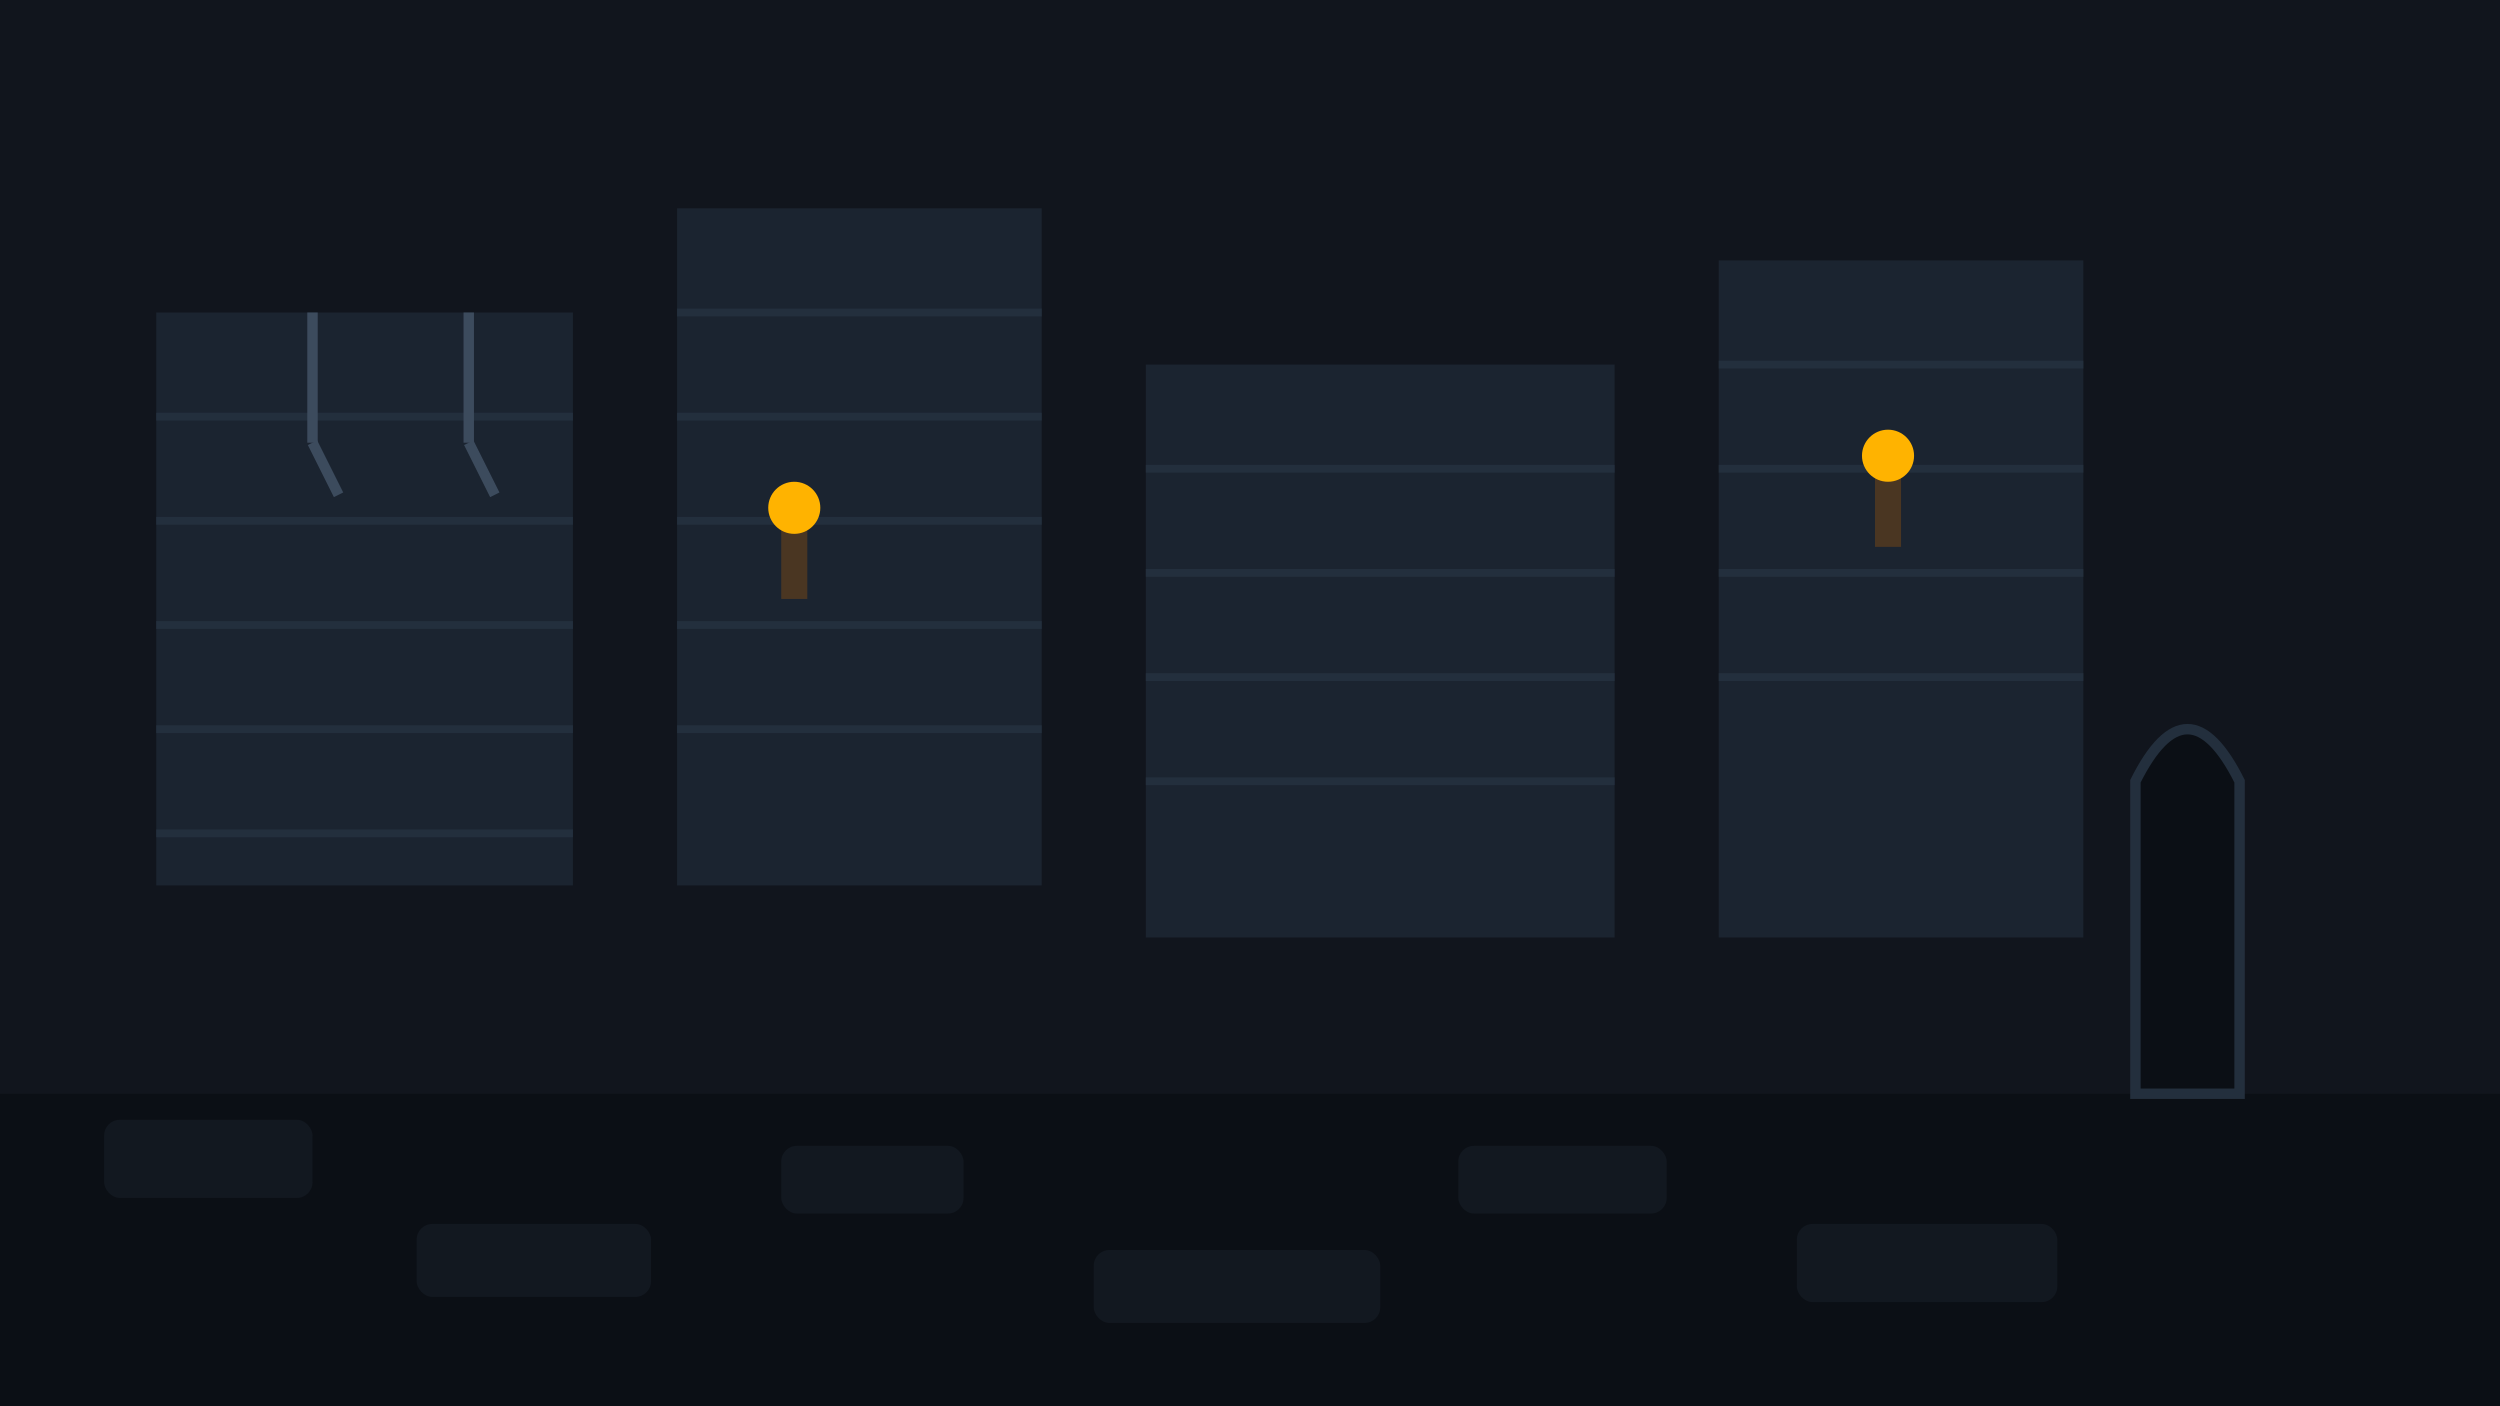 <svg xmlns="http://www.w3.org/2000/svg" width="960" height="540" viewBox="0 0 960 540">
  <!-- Base -->
  <rect width="960" height="540" fill="#11151d"/>
  <!-- Floor -->
  <rect x="0" y="420" width="960" height="120" fill="#0b0f15"/>

  <!-- Brick walls -->
  <g fill="#1b2430">
    <rect x="60" y="120" width="160" height="220"/>
    <rect x="260" y="80" width="140" height="260"/>
    <rect x="440" y="140" width="180" height="220"/>
    <rect x="660" y="100" width="140" height="260"/>
  </g>
  <!-- Brick lines -->
  <g stroke="#232f3d" stroke-width="3">
    <path d="M60 160 H220 M60 200 H220 M60 240 H220 M60 280 H220 M60 320 H220"/>
    <path d="M260 120 H400 M260 160 H400 M260 200 H400 M260 240 H400 M260 280 H400"/>
    <path d="M440 180 H620 M440 220 H620 M440 260 H620 M440 300 H620"/>
    <path d="M660 140 H800 M660 180 H800 M660 220 H800 M660 260 H800"/>
  </g>

  <!-- Arch doorway -->
  <path d="M820 420 L820 300 Q840 260 860 300 L860 420 Z" fill="#0b0f15" stroke="#232f3d" stroke-width="4"/>

  <!-- Chains -->
  <g stroke="#3c4b5d" stroke-width="4">
    <line x1="120" y1="120" x2="120" y2="170"/>
    <line x1="120" y1="170" x2="130" y2="190"/>
    <line x1="180" y1="120" x2="180" y2="170"/>
    <line x1="180" y1="170" x2="190" y2="190"/>
  </g>

  <!-- Torches -->
  <g>
    <rect x="300" y="200" width="10" height="30" fill="#4a3622"/>
    <circle cx="305" cy="195" r="10" fill="#ffb300"/>
    <rect x="720" y="180" width="10" height="30" fill="#4a3622"/>
    <circle cx="725" cy="175" r="10" fill="#ffb300"/>
  </g>

  <!-- Floor stones -->
  <g fill="#121820">
    <rect x="40" y="430" width="80" height="30" rx="6"/>
    <rect x="160" y="470" width="90" height="28" rx="6"/>
    <rect x="300" y="440" width="70" height="26" rx="6"/>
    <rect x="420" y="480" width="110" height="28" rx="6"/>
    <rect x="560" y="440" width="80" height="26" rx="6"/>
    <rect x="690" y="470" width="100" height="30" rx="6"/>
  </g>
</svg>

